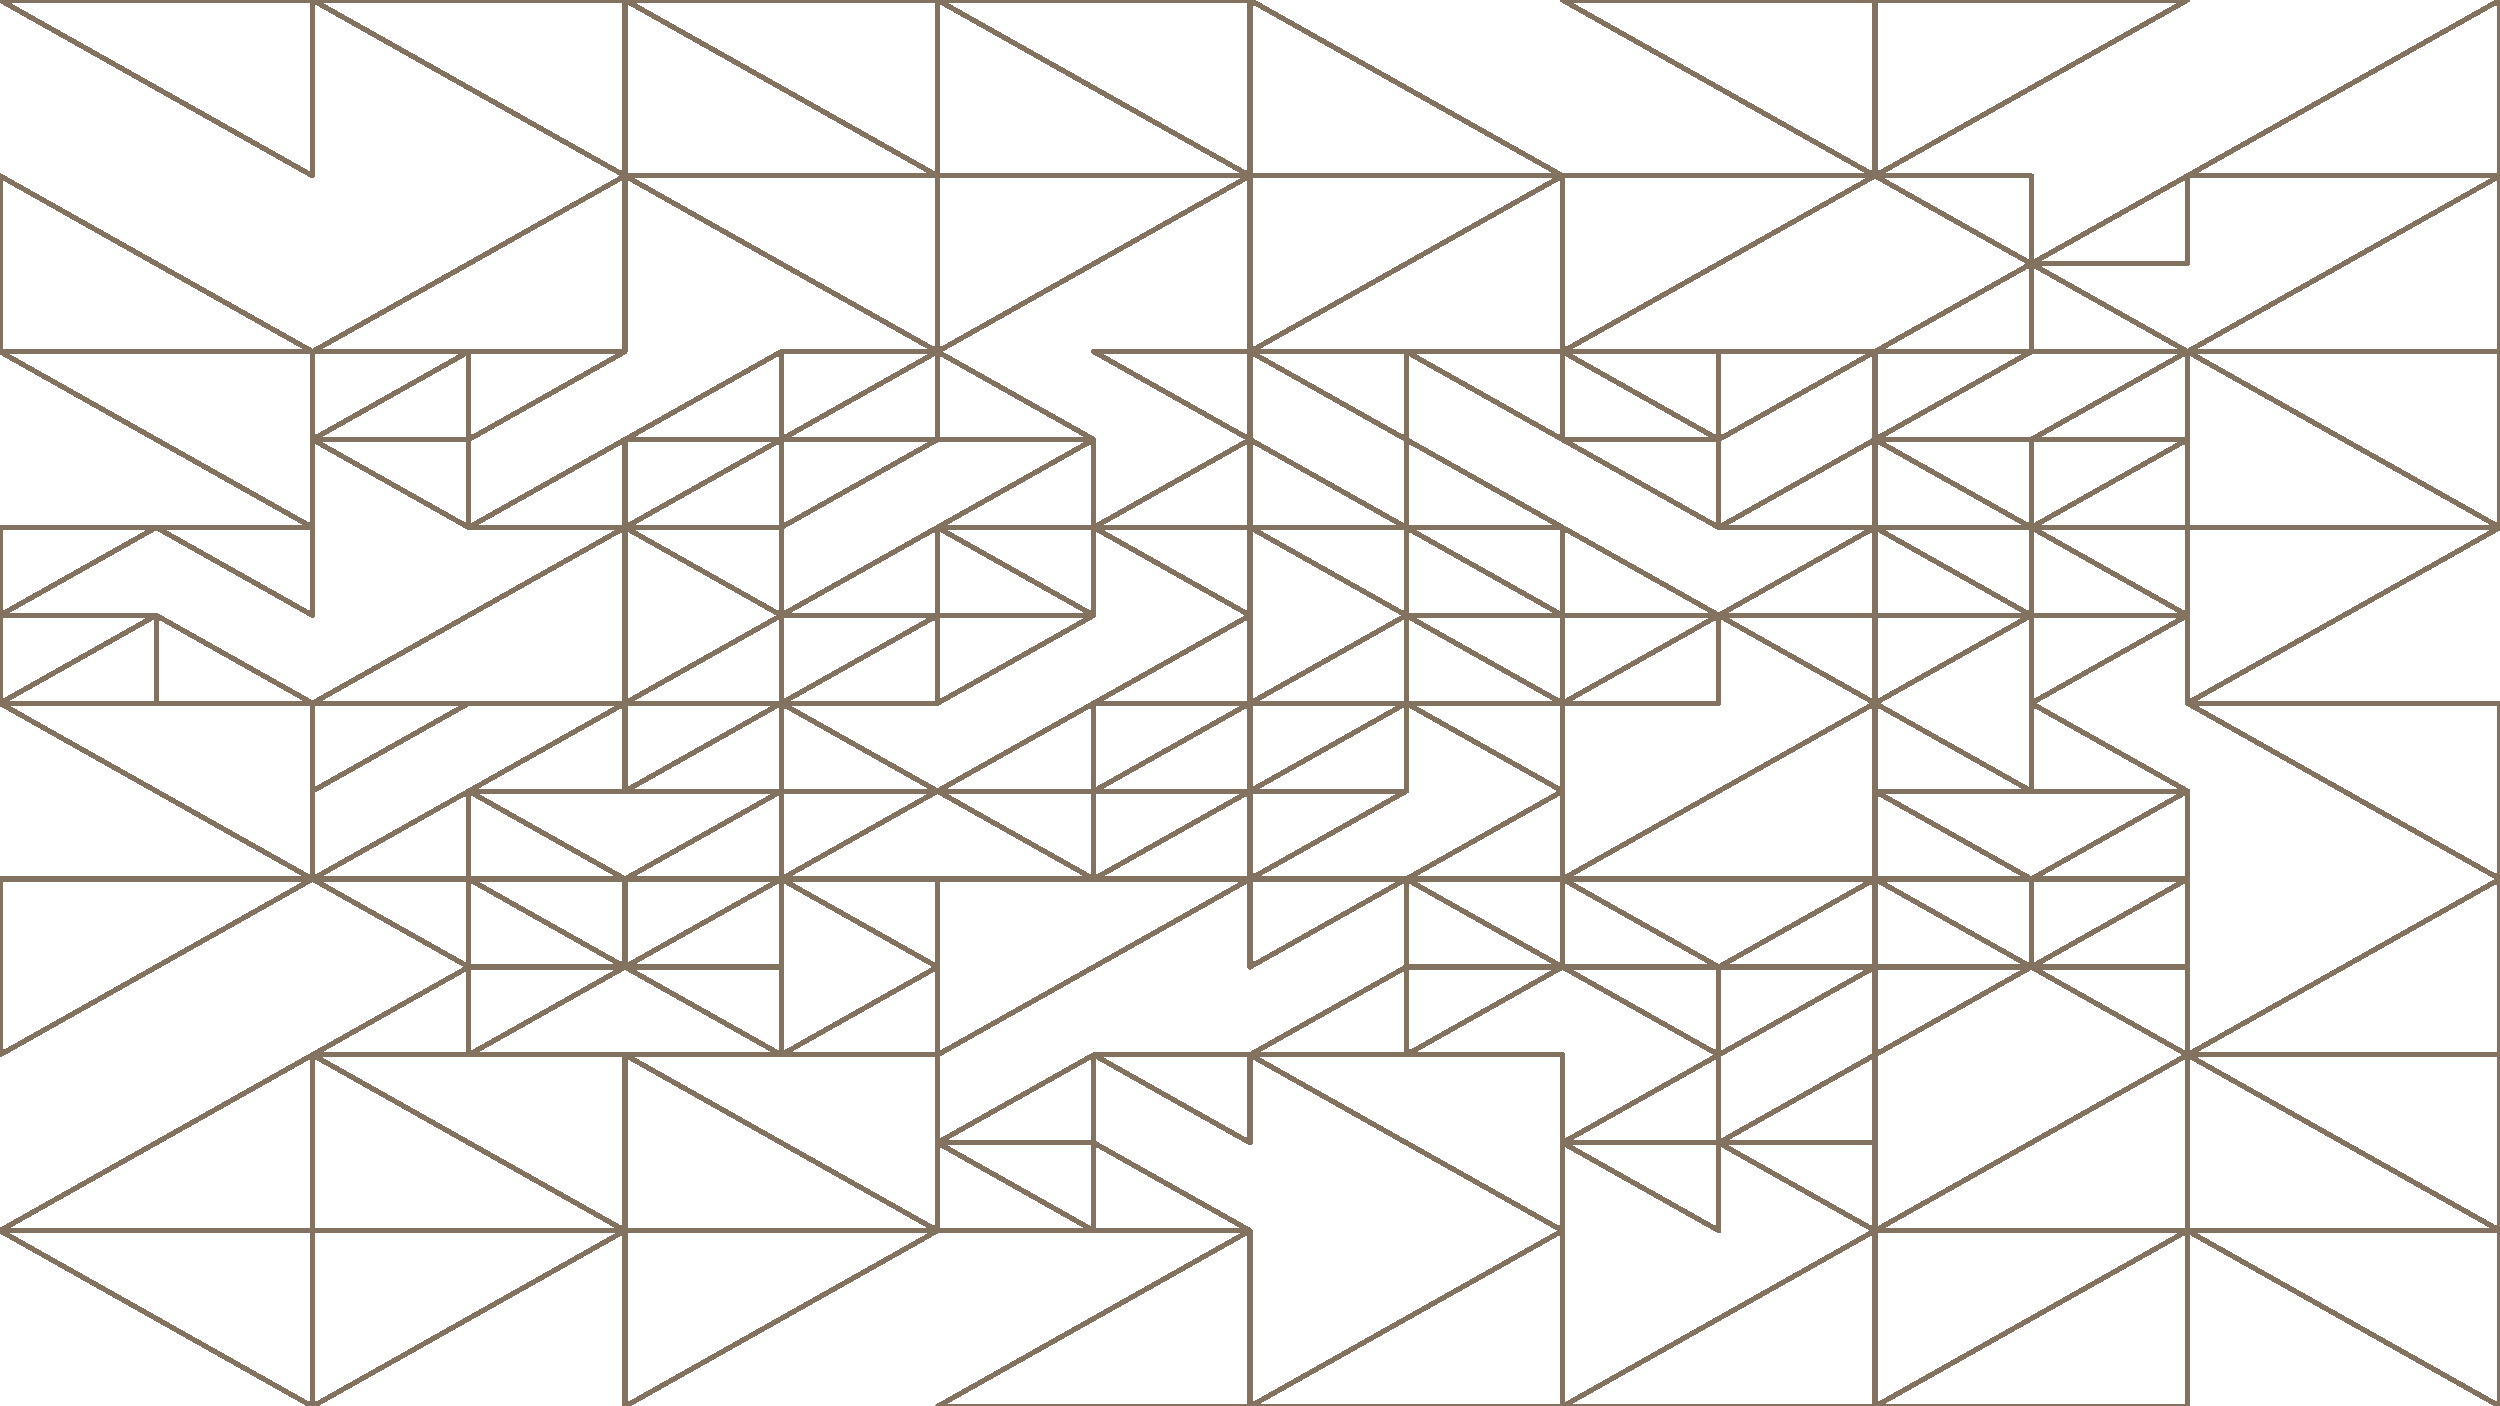 <svg xmlns="http://www.w3.org/2000/svg" version="1.1" xmlns:xlink="http://www.w3.org/1999/xlink" xmlns:svgjs="http://svgjs.dev/svgjs" viewBox="0 0 1422 800"><g shape-rendering="crispEdges" stroke-linejoin="round" fill="none" stroke-width="3" stroke="#837260"><polygon points="1244.25,100 1422,0 1422,100"></polygon><polygon points="1244.25,0 1066.5,0 1066.5,100"></polygon><polygon points="1155.375,150 1244.25,150 1244.25,100"></polygon><polygon points="1155.375,100 1155.375,150 1066.5,100"></polygon><polygon points="1155.375,200 1155.375,150 1066.5,200"></polygon><polygon points="1244.25,200 1155.375,200 1155.375,150"></polygon><polygon points="1422,200 1244.25,200 1422,100"></polygon><polygon points="1066.5,0 1066.5,100 888.75,0"></polygon><polygon points="711,0 888.75,100 711,100"></polygon><polygon points="888.75,100 711,100 711,200"></polygon><polygon points="888.75,200 1066.5,100 888.75,100"></polygon><polygon points="977.625,250 1066.5,200 977.625,200"></polygon><polygon points="977.625,250 977.625,200 888.75,200"></polygon><polygon points="977.625,250 977.625,300 888.75,250"></polygon><polygon points="1066.5,250 977.625,300 1066.5,300"></polygon><polygon points="888.75,200 888.75,250 799.875,200"></polygon><polygon points="711,200 799.875,250 799.875,200"></polygon><polygon points="711,250 799.875,300 711,300"></polygon><polygon points="799.875,250 888.75,300 799.875,300"></polygon><polygon points="799.875,300 888.75,350 799.875,350"></polygon><polygon points="799.875,350 711,300 799.875,300"></polygon><polygon points="711,400 799.875,400 799.875,350"></polygon><polygon points="888.75,350 888.75,400 799.875,350"></polygon><polygon points="1066.5,300 977.625,350 1066.5,350"></polygon><polygon points="888.75,300 977.625,350 888.75,350"></polygon><polygon points="977.625,350 977.625,400 888.75,400"></polygon><polygon points="1066.5,400 977.625,350 1066.5,350"></polygon><polygon points="1244.25,200 1422,300 1422,200"></polygon><polygon points="1155.375,250 1244.25,250 1244.25,200"></polygon><polygon points="1155.375,200 1066.5,200 1066.5,250"></polygon><polygon points="1155.375,300 1155.375,250 1066.5,250"></polygon><polygon points="1244.25,300 1155.375,300 1244.25,250"></polygon><polygon points="1244.25,350 1155.375,300 1244.25,300"></polygon><polygon points="1066.5,300 1155.375,350 1155.375,300"></polygon><polygon points="1155.375,350 1066.5,350 1066.5,400"></polygon><polygon points="1244.25,350 1155.375,350 1155.375,400"></polygon><polygon points="1244.25,400 1422,300 1244.25,300"></polygon><polygon points="711,0 711,100 533.25,0"></polygon><polygon points="533.25,100 355.5,0 533.25,0"></polygon><polygon points="533.25,200 355.5,100 533.25,100"></polygon><polygon points="533.25,200 711,100 533.25,100"></polygon><polygon points="355.5,100 355.5,0 177.75,0"></polygon><polygon points="177.75,100 177.75,0 0,0"></polygon><polygon points="177.75,200 0,100 0,200"></polygon><polygon points="355.5,100 355.5,200 177.75,200"></polygon><polygon points="266.625,250 355.5,200 266.625,200"></polygon><polygon points="266.625,200 177.75,250 177.75,200"></polygon><polygon points="266.625,250 266.625,300 177.75,250"></polygon><polygon points="355.5,250 355.5,300 266.625,300"></polygon><polygon points="177.75,200 177.75,300 0,200"></polygon><polygon points="177.75,350 88.875,300 177.75,300"></polygon><polygon points="88.875,300 0,300 0,350"></polygon><polygon points="0,400 0,350 88.875,350"></polygon><polygon points="177.75,400 88.875,400 88.875,350"></polygon><polygon points="355.5,400 355.5,300 177.75,400"></polygon><polygon points="711,250 711,200 622.125,200"></polygon><polygon points="533.25,200 533.25,250 622.125,250"></polygon><polygon points="622.125,250 622.125,300 533.25,300"></polygon><polygon points="711,250 711,300 622.125,300"></polygon><polygon points="444.375,200 444.375,250 533.25,200"></polygon><polygon points="444.375,200 444.375,250 355.5,250"></polygon><polygon points="444.375,300 444.375,250 355.5,300"></polygon><polygon points="533.25,250 444.375,250 444.375,300"></polygon><polygon points="533.25,350 533.25,300 444.375,350"></polygon><polygon points="444.375,350 444.375,300 355.5,300"></polygon><polygon points="355.5,400 444.375,350 444.375,400"></polygon><polygon points="533.25,350 533.25,400 444.375,400"></polygon><polygon points="711,300 711,350 622.125,300"></polygon><polygon points="622.125,350 622.125,300 533.25,300"></polygon><polygon points="533.25,400 622.125,350 533.25,350"></polygon><polygon points="711,350 622.125,400 711,400"></polygon><polygon points="711,450 711,400 622.125,450"></polygon><polygon points="622.125,400 622.125,450 533.25,450"></polygon><polygon points="622.125,500 533.25,450 622.125,450"></polygon><polygon points="711,500 711,450 622.125,500"></polygon><polygon points="444.375,450 533.25,450 444.375,400"></polygon><polygon points="355.5,450 444.375,400 444.375,450"></polygon><polygon points="444.375,500 355.5,500 444.375,450"></polygon><polygon points="444.375,500 444.375,450 533.25,450"></polygon><polygon points="533.25,550 533.25,500 444.375,500"></polygon><polygon points="444.375,550 444.375,500 355.5,550"></polygon><polygon points="444.375,600 444.375,550 355.5,550"></polygon><polygon points="444.375,600 533.25,600 533.25,550"></polygon><polygon points="711,500 533.25,600 533.25,500"></polygon><polygon points="355.5,400 266.625,450 355.5,450"></polygon><polygon points="177.75,450 177.75,400 266.625,400"></polygon><polygon points="266.625,450 177.75,500 266.625,500"></polygon><polygon points="355.5,500 266.625,450 266.625,500"></polygon><polygon points="177.75,400 0,400 177.75,500"></polygon><polygon points="177.75,500 0,600 0,500"></polygon><polygon points="355.5,500 266.625,500 355.5,550"></polygon><polygon points="266.625,500 177.75,500 266.625,550"></polygon><polygon points="266.625,600 177.75,600 266.625,550"></polygon><polygon points="266.625,550 266.625,600 355.5,550"></polygon><polygon points="355.5,600 355.5,700 177.75,600"></polygon><polygon points="0,700 177.75,600 177.75,700"></polygon><polygon points="177.75,800 177.75,700 0,700"></polygon><polygon points="177.75,700 177.75,800 355.5,700"></polygon><polygon points="711,650 711,600 622.125,600"></polygon><polygon points="622.125,650 533.25,650 622.125,600"></polygon><polygon points="622.125,700 533.25,650 533.25,700"></polygon><polygon points="622.125,650 711,700 622.125,700"></polygon><polygon points="533.25,600 355.5,600 533.25,700"></polygon><polygon points="355.5,700 533.25,700 355.5,800"></polygon><polygon points="533.25,800 711,800 711,700"></polygon><polygon points="1422,500 1422,400 1244.25,400"></polygon><polygon points="1244.25,450 1155.375,450 1155.375,400"></polygon><polygon points="1155.375,450 1066.5,400 1066.5,450"></polygon><polygon points="1155.375,500 1066.5,450 1066.5,500"></polygon><polygon points="1244.25,500 1244.25,450 1155.375,500"></polygon><polygon points="1244.25,550 1244.25,500 1155.375,550"></polygon><polygon points="1155.375,500 1066.5,500 1155.375,550"></polygon><polygon points="1066.5,550 1155.375,550 1066.5,600"></polygon><polygon points="1244.25,600 1244.25,550 1155.375,550"></polygon><polygon points="1422,600 1244.25,600 1422,500"></polygon><polygon points="1066.5,400 888.75,500 1066.5,500"></polygon><polygon points="888.75,450 888.75,400 799.875,400"></polygon><polygon points="711,450 799.875,450 799.875,400"></polygon><polygon points="711,500 711,450 799.875,450"></polygon><polygon points="888.75,500 799.875,500 888.75,450"></polygon><polygon points="888.75,550 799.875,550 799.875,500"></polygon><polygon points="799.875,500 711,500 711,550"></polygon><polygon points="799.875,550 799.875,600 711,600"></polygon><polygon points="799.875,600 888.75,550 799.875,550"></polygon><polygon points="1066.5,550 1066.5,500 977.625,550"></polygon><polygon points="888.75,500 888.75,550 977.625,550"></polygon><polygon points="977.625,600 977.625,550 888.75,550"></polygon><polygon points="977.625,600 977.625,550 1066.5,550"></polygon><polygon points="977.625,650 1066.5,600 1066.5,650"></polygon><polygon points="977.625,600 888.75,650 977.625,650"></polygon><polygon points="977.625,650 977.625,700 888.75,650"></polygon><polygon points="1066.5,700 1066.5,650 977.625,650"></polygon><polygon points="888.75,700 888.75,600 711,600"></polygon><polygon points="888.75,700 888.75,800 711,800"></polygon><polygon points="1066.5,700 1066.5,800 888.75,800"></polygon><polygon points="1422,700 1422,600 1244.25,600"></polygon><polygon points="1244.25,700 1244.25,600 1066.5,700"></polygon><polygon points="1244.25,700 1244.25,800 1066.5,800"></polygon><polygon points="1422,800 1244.25,700 1422,700"></polygon></g><g fill="hsl(220, 62%, 45%)" stroke-width="3" stroke="hsl(220, 43%, 13%)"></g></svg>